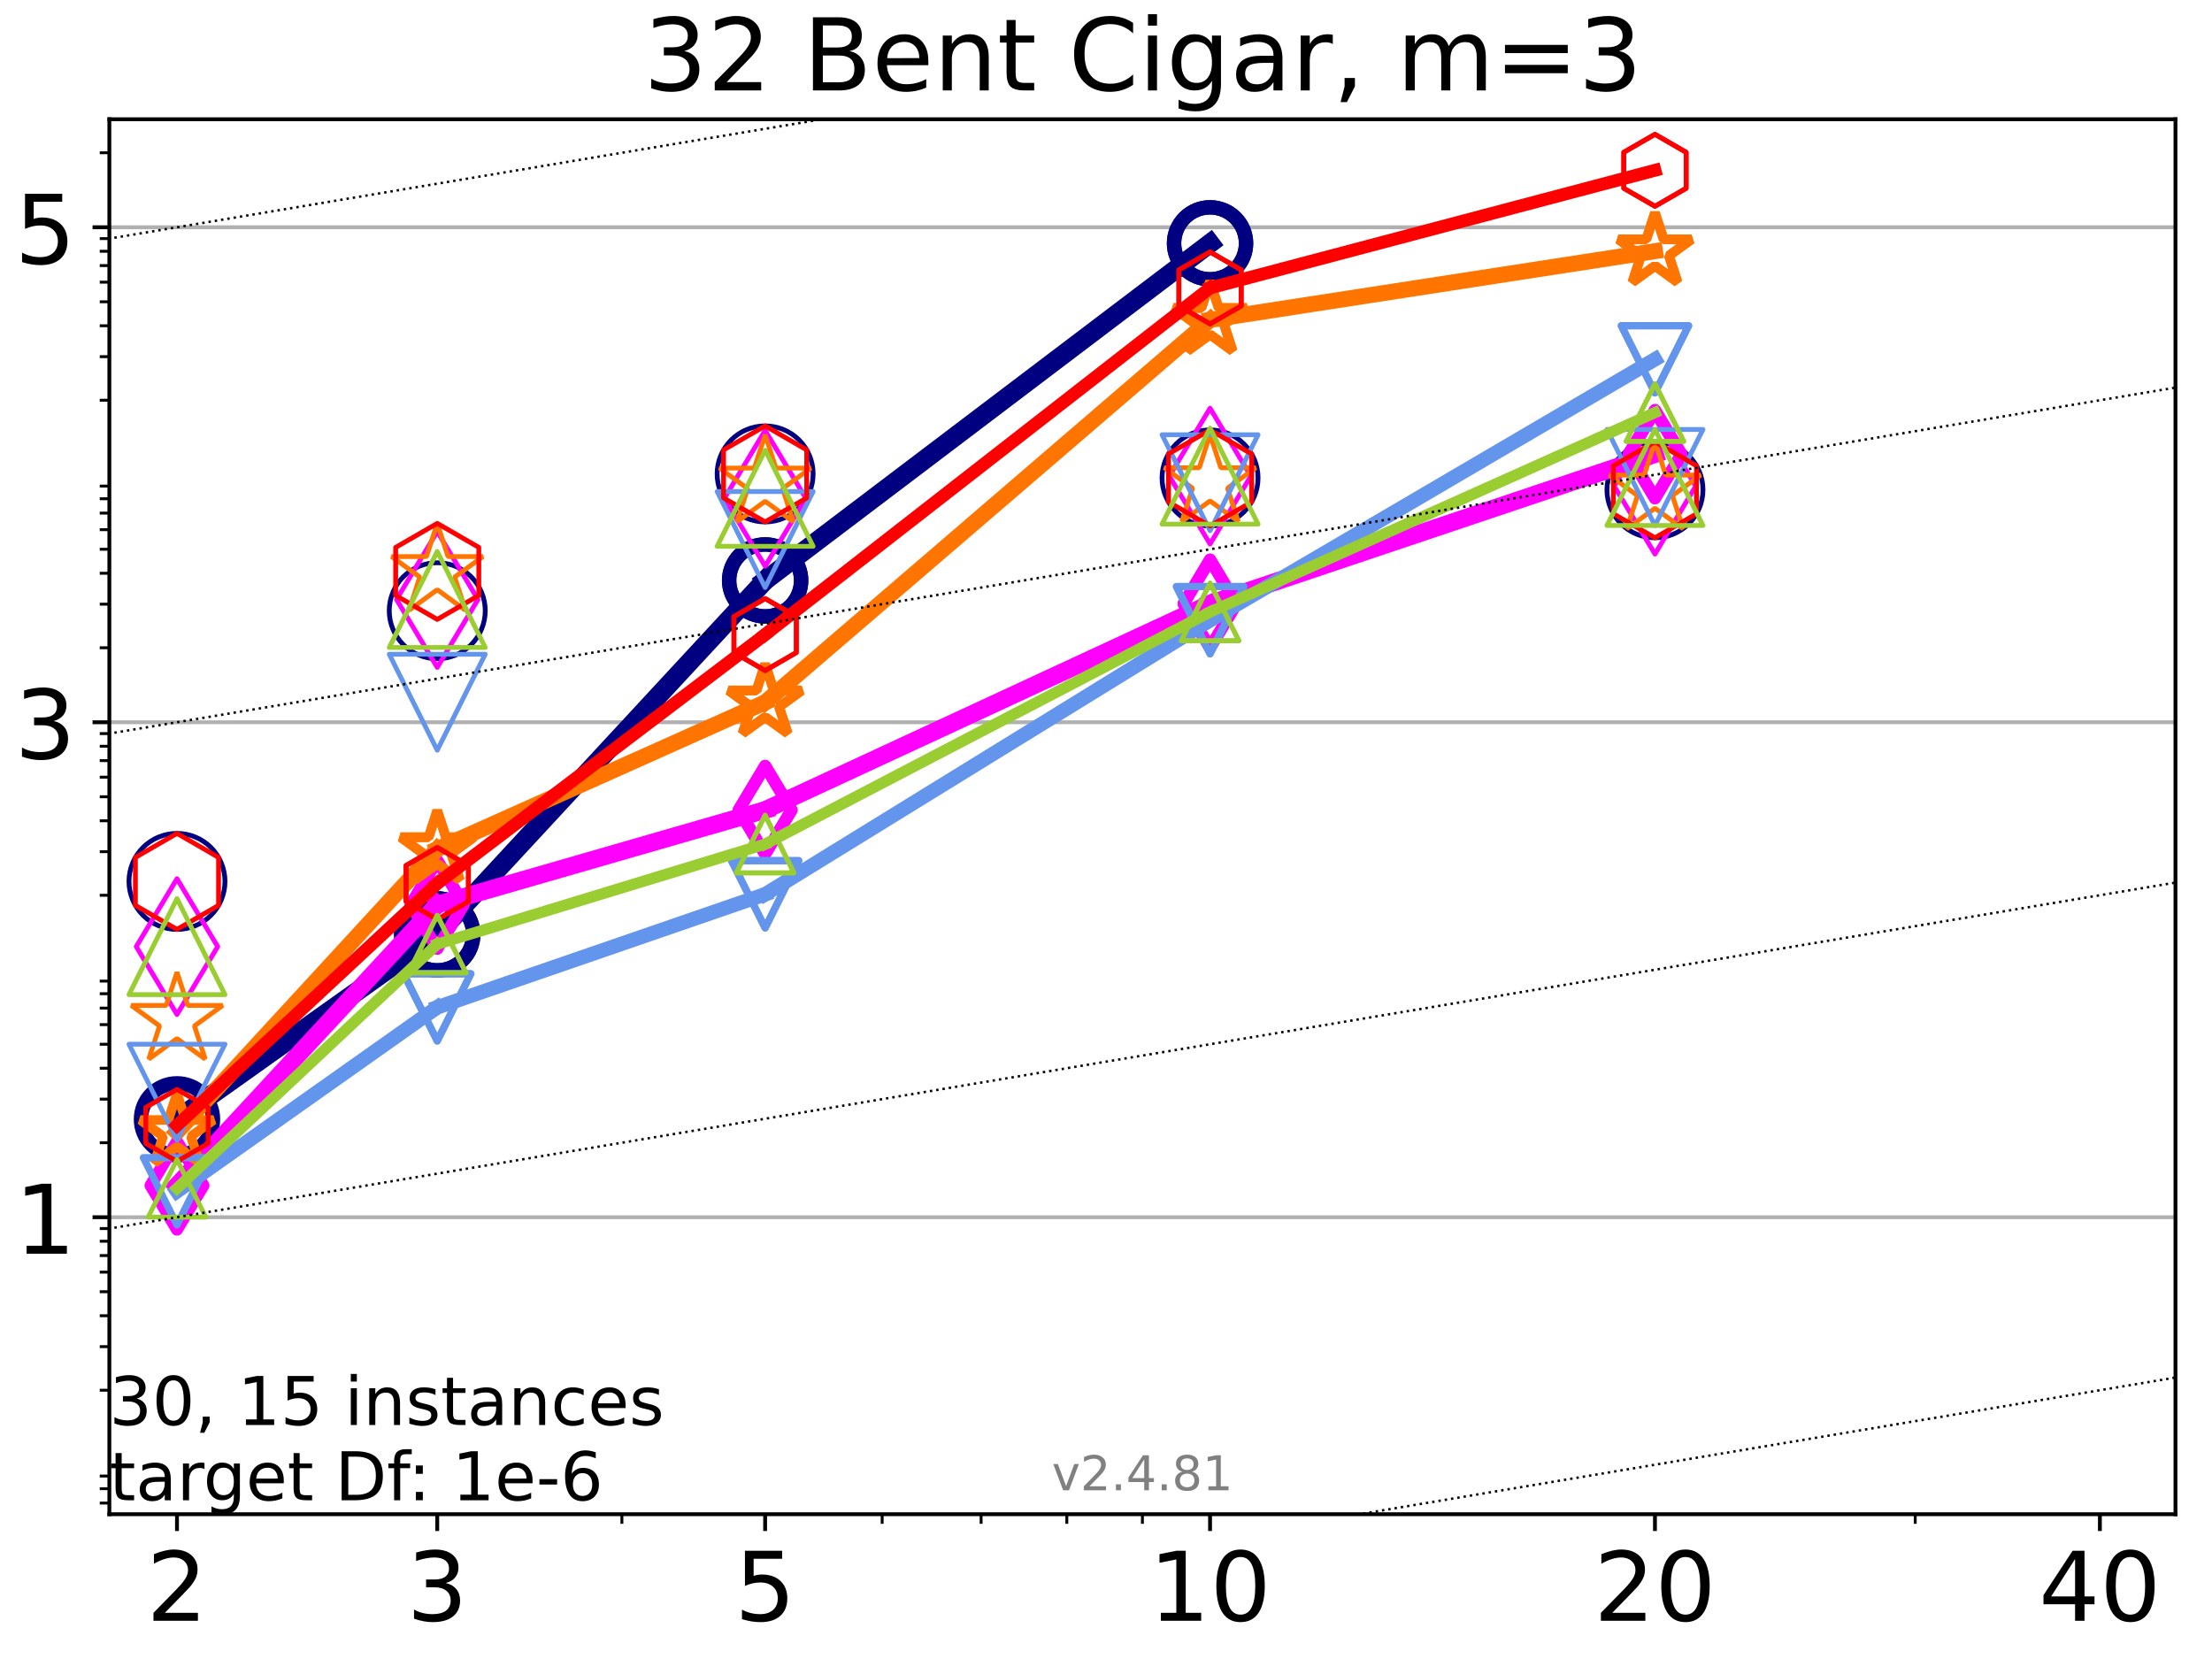 <?xml version="1.0" encoding="utf-8" standalone="no"?>
<!DOCTYPE svg PUBLIC "-//W3C//DTD SVG 1.1//EN"
  "http://www.w3.org/Graphics/SVG/1.1/DTD/svg11.dtd">
<!-- Created with matplotlib (https://matplotlib.org/) -->
<svg height="345.6pt" version="1.1" viewBox="0 0 460.8 345.6" width="460.8pt" xmlns="http://www.w3.org/2000/svg" xmlns:xlink="http://www.w3.org/1999/xlink">
 <defs>
  <style type="text/css">*{stroke-linecap:butt;stroke-linejoin:round;}</style>
 </defs>
 <g id="figure_1">
  <g id="patch_1">
   <path d="M 0 345.6 
L 460.8 345.6 
L 460.8 0 
L 0 0 
z
" style="fill:#ffffff;"/>
  </g>
  <g id="axes_1">
   <g id="patch_2">
    <path d="M 22.78 315.44 
L 453.192 315.44 
L 453.192 24.84 
L 22.78 24.84 
z
" style="fill:#ffffff;"/>
   </g>
   <g id="matplotlib.axis_1">
    <g id="xtick_1">
     <g id="line2d_1">
      <defs>
       <path d="M 0 0 
L 0 3.5 
" id="m767cc16b2c" style="stroke:#000000;stroke-width:0.8;"/>
      </defs>
      <g>
       <use style="stroke:#000000;stroke-width:0.8;" x="36.868" xlink:href="#m767cc16b2c" y="315.44"/>
      </g>
     </g>
     <g id="text_1">
      <!-- 2 -->
      <g transform="translate(30.506 337.637)scale(0.2 -0.2)">
       <defs>
        <path d="M 19.188 8.297 
L 53.609 8.297 
L 53.609 0 
L 7.328 0 
L 7.328 8.297 
Q 12.938 14.109 22.625 23.891 
Q 32.328 33.688 34.812 36.531 
Q 39.547 41.844 41.422 45.531 
Q 43.312 49.219 43.312 52.781 
Q 43.312 58.594 39.234 62.25 
Q 35.156 65.922 28.609 65.922 
Q 23.969 65.922 18.812 64.312 
Q 13.672 62.703 7.812 59.422 
L 7.812 69.391 
Q 13.766 71.781 18.938 73 
Q 24.125 74.219 28.422 74.219 
Q 39.75 74.219 46.484 68.547 
Q 53.219 62.891 53.219 53.422 
Q 53.219 48.922 51.531 44.891 
Q 49.859 40.875 45.406 35.406 
Q 44.188 33.984 37.641 27.219 
Q 31.109 20.453 19.188 8.297 
z
" id="DejaVuSans-50"/>
       </defs>
       <use xlink:href="#DejaVuSans-50"/>
      </g>
     </g>
    </g>
    <g id="xtick_2">
     <g id="line2d_2">
      <g>
       <use style="stroke:#000000;stroke-width:0.8;" x="91.085" xlink:href="#m767cc16b2c" y="315.44"/>
      </g>
     </g>
     <g id="text_2">
      <!-- 3 -->
      <g transform="translate(84.723 337.637)scale(0.2 -0.2)">
       <defs>
        <path d="M 40.578 39.312 
Q 47.656 37.797 51.625 33 
Q 55.609 28.219 55.609 21.188 
Q 55.609 10.406 48.188 4.484 
Q 40.766 -1.422 27.094 -1.422 
Q 22.516 -1.422 17.656 -0.516 
Q 12.797 0.391 7.625 2.203 
L 7.625 11.719 
Q 11.719 9.328 16.594 8.109 
Q 21.484 6.891 26.812 6.891 
Q 36.078 6.891 40.938 10.547 
Q 45.797 14.203 45.797 21.188 
Q 45.797 27.641 41.281 31.266 
Q 36.766 34.906 28.719 34.906 
L 20.219 34.906 
L 20.219 43.016 
L 29.109 43.016 
Q 36.375 43.016 40.234 45.922 
Q 44.094 48.828 44.094 54.297 
Q 44.094 59.906 40.109 62.906 
Q 36.141 65.922 28.719 65.922 
Q 24.656 65.922 20.016 65.031 
Q 15.375 64.156 9.812 62.312 
L 9.812 71.094 
Q 15.438 72.656 20.344 73.438 
Q 25.25 74.219 29.594 74.219 
Q 40.828 74.219 47.359 69.109 
Q 53.906 64.016 53.906 55.328 
Q 53.906 49.266 50.438 45.094 
Q 46.969 40.922 40.578 39.312 
z
" id="DejaVuSans-51"/>
       </defs>
       <use xlink:href="#DejaVuSans-51"/>
      </g>
     </g>
    </g>
    <g id="xtick_3">
     <g id="line2d_3">
      <g>
       <use style="stroke:#000000;stroke-width:0.8;" x="159.39" xlink:href="#m767cc16b2c" y="315.44"/>
      </g>
     </g>
     <g id="text_3">
      <!-- 5 -->
      <g transform="translate(153.028 337.637)scale(0.2 -0.2)">
       <defs>
        <path d="M 10.797 72.906 
L 49.516 72.906 
L 49.516 64.594 
L 19.828 64.594 
L 19.828 46.734 
Q 21.969 47.469 24.109 47.828 
Q 26.266 48.188 28.422 48.188 
Q 40.625 48.188 47.75 41.5 
Q 54.891 34.812 54.891 23.391 
Q 54.891 11.625 47.562 5.094 
Q 40.234 -1.422 26.906 -1.422 
Q 22.312 -1.422 17.547 -0.641 
Q 12.797 0.141 7.719 1.703 
L 7.719 11.625 
Q 12.109 9.234 16.797 8.062 
Q 21.484 6.891 26.703 6.891 
Q 35.156 6.891 40.078 11.328 
Q 45.016 15.766 45.016 23.391 
Q 45.016 31 40.078 35.438 
Q 35.156 39.891 26.703 39.891 
Q 22.75 39.891 18.812 39.016 
Q 14.891 38.141 10.797 36.281 
z
" id="DejaVuSans-53"/>
       </defs>
       <use xlink:href="#DejaVuSans-53"/>
      </g>
     </g>
    </g>
    <g id="xtick_4">
     <g id="line2d_4">
      <g>
       <use style="stroke:#000000;stroke-width:0.8;" x="252.074" xlink:href="#m767cc16b2c" y="315.44"/>
      </g>
     </g>
     <g id="text_4">
      <!-- 10 -->
      <g transform="translate(239.349 337.637)scale(0.2 -0.2)">
       <defs>
        <path d="M 12.406 8.297 
L 28.516 8.297 
L 28.516 63.922 
L 10.984 60.406 
L 10.984 69.391 
L 28.422 72.906 
L 38.281 72.906 
L 38.281 8.297 
L 54.391 8.297 
L 54.391 0 
L 12.406 0 
z
" id="DejaVuSans-49"/>
        <path d="M 31.781 66.406 
Q 24.172 66.406 20.328 58.906 
Q 16.5 51.422 16.5 36.375 
Q 16.5 21.391 20.328 13.891 
Q 24.172 6.391 31.781 6.391 
Q 39.453 6.391 43.281 13.891 
Q 47.125 21.391 47.125 36.375 
Q 47.125 51.422 43.281 58.906 
Q 39.453 66.406 31.781 66.406 
z
M 31.781 74.219 
Q 44.047 74.219 50.516 64.516 
Q 56.984 54.828 56.984 36.375 
Q 56.984 17.969 50.516 8.266 
Q 44.047 -1.422 31.781 -1.422 
Q 19.531 -1.422 13.062 8.266 
Q 6.594 17.969 6.594 36.375 
Q 6.594 54.828 13.062 64.516 
Q 19.531 74.219 31.781 74.219 
z
" id="DejaVuSans-48"/>
       </defs>
       <use xlink:href="#DejaVuSans-49"/>
       <use x="63.623" xlink:href="#DejaVuSans-48"/>
      </g>
     </g>
    </g>
    <g id="xtick_5">
     <g id="line2d_5">
      <g>
       <use style="stroke:#000000;stroke-width:0.8;" x="344.758" xlink:href="#m767cc16b2c" y="315.44"/>
      </g>
     </g>
     <g id="text_5">
      <!-- 20 -->
      <g transform="translate(332.033 337.637)scale(0.2 -0.2)">
       <use xlink:href="#DejaVuSans-50"/>
       <use x="63.623" xlink:href="#DejaVuSans-48"/>
      </g>
     </g>
    </g>
    <g id="xtick_6">
     <g id="line2d_6">
      <g>
       <use style="stroke:#000000;stroke-width:0.8;" x="437.443" xlink:href="#m767cc16b2c" y="315.44"/>
      </g>
     </g>
     <g id="text_6">
      <!-- 40 -->
      <g transform="translate(424.718 337.637)scale(0.2 -0.2)">
       <defs>
        <path d="M 37.797 64.312 
L 12.891 25.391 
L 37.797 25.391 
z
M 35.203 72.906 
L 47.609 72.906 
L 47.609 25.391 
L 58.016 25.391 
L 58.016 17.188 
L 47.609 17.188 
L 47.609 0 
L 37.797 0 
L 37.797 17.188 
L 4.891 17.188 
L 4.891 26.703 
z
" id="DejaVuSans-52"/>
       </defs>
       <use xlink:href="#DejaVuSans-52"/>
       <use x="63.623" xlink:href="#DejaVuSans-48"/>
      </g>
     </g>
    </g>
    <g id="xtick_7">
     <g id="line2d_7">
      <defs>
       <path d="M 0 0 
L 0 2 
" id="m8ae4ea60a2" style="stroke:#000000;stroke-width:0.6;"/>
      </defs>
      <g>
       <use style="stroke:#000000;stroke-width:0.6;" x="129.552" xlink:href="#m8ae4ea60a2" y="315.44"/>
      </g>
     </g>
    </g>
    <g id="xtick_8">
     <g id="line2d_8">
      <g>
       <use style="stroke:#000000;stroke-width:0.6;" x="183.769" xlink:href="#m8ae4ea60a2" y="315.44"/>
      </g>
     </g>
    </g>
    <g id="xtick_9">
     <g id="line2d_9">
      <g>
       <use style="stroke:#000000;stroke-width:0.6;" x="204.381" xlink:href="#m8ae4ea60a2" y="315.44"/>
      </g>
     </g>
    </g>
    <g id="xtick_10">
     <g id="line2d_10">
      <g>
       <use style="stroke:#000000;stroke-width:0.6;" x="222.237" xlink:href="#m8ae4ea60a2" y="315.44"/>
      </g>
     </g>
    </g>
    <g id="xtick_11">
     <g id="line2d_11">
      <g>
       <use style="stroke:#000000;stroke-width:0.6;" x="237.986" xlink:href="#m8ae4ea60a2" y="315.44"/>
      </g>
     </g>
    </g>
    <g id="xtick_12">
     <g id="line2d_12">
      <g>
       <use style="stroke:#000000;stroke-width:0.6;" x="398.975" xlink:href="#m8ae4ea60a2" y="315.44"/>
      </g>
     </g>
    </g>
   </g>
   <g id="matplotlib.axis_2">
    <g id="ytick_1">
     <g id="line2d_13">
      <path clip-path="url(#p9ffd3a33ee)" d="M 22.78 253.572 
L 453.192 253.572 
" style="fill:none;stroke:#b0b0b0;stroke-linecap:square;stroke-width:0.8;"/>
     </g>
     <g id="line2d_14">
      <defs>
       <path d="M 0 0 
L -3.5 0 
" id="me67e06df04" style="stroke:#000000;stroke-width:0.8;"/>
      </defs>
      <g>
       <use style="stroke:#000000;stroke-width:0.8;" x="22.78" xlink:href="#me67e06df04" y="253.572"/>
      </g>
     </g>
     <g id="text_7">
      <!-- 1 -->
      <g transform="translate(3.055 261.171)scale(0.2 -0.2)">
       <use xlink:href="#DejaVuSans-49"/>
      </g>
     </g>
    </g>
    <g id="ytick_2">
     <g id="line2d_15">
      <path clip-path="url(#p9ffd3a33ee)" d="M 22.78 150.459 
L 453.192 150.459 
" style="fill:none;stroke:#b0b0b0;stroke-linecap:square;stroke-width:0.8;"/>
     </g>
     <g id="line2d_16">
      <g>
       <use style="stroke:#000000;stroke-width:0.8;" x="22.78" xlink:href="#me67e06df04" y="150.459"/>
      </g>
     </g>
     <g id="text_8">
      <!-- 3 -->
      <g transform="translate(3.055 158.058)scale(0.2 -0.2)">
       <use xlink:href="#DejaVuSans-51"/>
      </g>
     </g>
    </g>
    <g id="ytick_3">
     <g id="line2d_17">
      <path clip-path="url(#p9ffd3a33ee)" d="M 22.78 47.346 
L 453.192 47.346 
" style="fill:none;stroke:#b0b0b0;stroke-linecap:square;stroke-width:0.8;"/>
     </g>
     <g id="line2d_18">
      <g>
       <use style="stroke:#000000;stroke-width:0.8;" x="22.78" xlink:href="#me67e06df04" y="47.346"/>
      </g>
     </g>
     <g id="text_9">
      <!-- 5 -->
      <g transform="translate(3.055 54.945)scale(0.2 -0.2)">
       <use xlink:href="#DejaVuSans-53"/>
      </g>
     </g>
    </g>
    <g id="ytick_4">
     <g id="line2d_19">
      <defs>
       <path d="M 0 0 
L -2 0 
" id="m1b0bc7a0cd" style="stroke:#000000;stroke-width:0.6;"/>
      </defs>
      <g>
       <use style="stroke:#000000;stroke-width:0.6;" x="22.78" xlink:href="#m1b0bc7a0cd" y="313.115"/>
      </g>
     </g>
    </g>
    <g id="ytick_5">
     <g id="line2d_20">
      <g>
       <use style="stroke:#000000;stroke-width:0.6;" x="22.78" xlink:href="#m1b0bc7a0cd" y="310.125"/>
      </g>
     </g>
    </g>
    <g id="ytick_6">
     <g id="line2d_21">
      <g>
       <use style="stroke:#000000;stroke-width:0.6;" x="22.78" xlink:href="#m1b0bc7a0cd" y="307.488"/>
      </g>
     </g>
    </g>
    <g id="ytick_7">
     <g id="line2d_22">
      <g>
       <use style="stroke:#000000;stroke-width:0.6;" x="22.78" xlink:href="#m1b0bc7a0cd" y="289.609"/>
      </g>
     </g>
    </g>
    <g id="ytick_8">
     <g id="line2d_23">
      <g>
       <use style="stroke:#000000;stroke-width:0.6;" x="22.78" xlink:href="#m1b0bc7a0cd" y="280.53"/>
      </g>
     </g>
    </g>
    <g id="ytick_9">
     <g id="line2d_24">
      <g>
       <use style="stroke:#000000;stroke-width:0.6;" x="22.78" xlink:href="#m1b0bc7a0cd" y="274.089"/>
      </g>
     </g>
    </g>
    <g id="ytick_10">
     <g id="line2d_25">
      <g>
       <use style="stroke:#000000;stroke-width:0.6;" x="22.78" xlink:href="#m1b0bc7a0cd" y="269.092"/>
      </g>
     </g>
    </g>
    <g id="ytick_11">
     <g id="line2d_26">
      <g>
       <use style="stroke:#000000;stroke-width:0.6;" x="22.78" xlink:href="#m1b0bc7a0cd" y="265.01"/>
      </g>
     </g>
    </g>
    <g id="ytick_12">
     <g id="line2d_27">
      <g>
       <use style="stroke:#000000;stroke-width:0.6;" x="22.78" xlink:href="#m1b0bc7a0cd" y="261.558"/>
      </g>
     </g>
    </g>
    <g id="ytick_13">
     <g id="line2d_28">
      <g>
       <use style="stroke:#000000;stroke-width:0.6;" x="22.78" xlink:href="#m1b0bc7a0cd" y="258.569"/>
      </g>
     </g>
    </g>
    <g id="ytick_14">
     <g id="line2d_29">
      <g>
       <use style="stroke:#000000;stroke-width:0.6;" x="22.78" xlink:href="#m1b0bc7a0cd" y="255.931"/>
      </g>
     </g>
    </g>
    <g id="ytick_15">
     <g id="line2d_30">
      <g>
       <use style="stroke:#000000;stroke-width:0.6;" x="22.78" xlink:href="#m1b0bc7a0cd" y="238.052"/>
      </g>
     </g>
    </g>
    <g id="ytick_16">
     <g id="line2d_31">
      <g>
       <use style="stroke:#000000;stroke-width:0.6;" x="22.78" xlink:href="#m1b0bc7a0cd" y="228.973"/>
      </g>
     </g>
    </g>
    <g id="ytick_17">
     <g id="line2d_32">
      <g>
       <use style="stroke:#000000;stroke-width:0.6;" x="22.78" xlink:href="#m1b0bc7a0cd" y="222.532"/>
      </g>
     </g>
    </g>
    <g id="ytick_18">
     <g id="line2d_33">
      <g>
       <use style="stroke:#000000;stroke-width:0.6;" x="22.78" xlink:href="#m1b0bc7a0cd" y="217.536"/>
      </g>
     </g>
    </g>
    <g id="ytick_19">
     <g id="line2d_34">
      <g>
       <use style="stroke:#000000;stroke-width:0.6;" x="22.78" xlink:href="#m1b0bc7a0cd" y="213.453"/>
      </g>
     </g>
    </g>
    <g id="ytick_20">
     <g id="line2d_35">
      <g>
       <use style="stroke:#000000;stroke-width:0.6;" x="22.78" xlink:href="#m1b0bc7a0cd" y="210.002"/>
      </g>
     </g>
    </g>
    <g id="ytick_21">
     <g id="line2d_36">
      <g>
       <use style="stroke:#000000;stroke-width:0.6;" x="22.78" xlink:href="#m1b0bc7a0cd" y="207.012"/>
      </g>
     </g>
    </g>
    <g id="ytick_22">
     <g id="line2d_37">
      <g>
       <use style="stroke:#000000;stroke-width:0.6;" x="22.78" xlink:href="#m1b0bc7a0cd" y="204.375"/>
      </g>
     </g>
    </g>
    <g id="ytick_23">
     <g id="line2d_38">
      <g>
       <use style="stroke:#000000;stroke-width:0.6;" x="22.78" xlink:href="#m1b0bc7a0cd" y="186.496"/>
      </g>
     </g>
    </g>
    <g id="ytick_24">
     <g id="line2d_39">
      <g>
       <use style="stroke:#000000;stroke-width:0.6;" x="22.78" xlink:href="#m1b0bc7a0cd" y="177.417"/>
      </g>
     </g>
    </g>
    <g id="ytick_25">
     <g id="line2d_40">
      <g>
       <use style="stroke:#000000;stroke-width:0.6;" x="22.78" xlink:href="#m1b0bc7a0cd" y="170.976"/>
      </g>
     </g>
    </g>
    <g id="ytick_26">
     <g id="line2d_41">
      <g>
       <use style="stroke:#000000;stroke-width:0.6;" x="22.78" xlink:href="#m1b0bc7a0cd" y="165.979"/>
      </g>
     </g>
    </g>
    <g id="ytick_27">
     <g id="line2d_42">
      <g>
       <use style="stroke:#000000;stroke-width:0.6;" x="22.78" xlink:href="#m1b0bc7a0cd" y="161.897"/>
      </g>
     </g>
    </g>
    <g id="ytick_28">
     <g id="line2d_43">
      <g>
       <use style="stroke:#000000;stroke-width:0.6;" x="22.78" xlink:href="#m1b0bc7a0cd" y="158.445"/>
      </g>
     </g>
    </g>
    <g id="ytick_29">
     <g id="line2d_44">
      <g>
       <use style="stroke:#000000;stroke-width:0.6;" x="22.78" xlink:href="#m1b0bc7a0cd" y="155.456"/>
      </g>
     </g>
    </g>
    <g id="ytick_30">
     <g id="line2d_45">
      <g>
       <use style="stroke:#000000;stroke-width:0.6;" x="22.78" xlink:href="#m1b0bc7a0cd" y="152.818"/>
      </g>
     </g>
    </g>
    <g id="ytick_31">
     <g id="line2d_46">
      <g>
       <use style="stroke:#000000;stroke-width:0.6;" x="22.78" xlink:href="#m1b0bc7a0cd" y="134.939"/>
      </g>
     </g>
    </g>
    <g id="ytick_32">
     <g id="line2d_47">
      <g>
       <use style="stroke:#000000;stroke-width:0.6;" x="22.78" xlink:href="#m1b0bc7a0cd" y="125.86"/>
      </g>
     </g>
    </g>
    <g id="ytick_33">
     <g id="line2d_48">
      <g>
       <use style="stroke:#000000;stroke-width:0.6;" x="22.78" xlink:href="#m1b0bc7a0cd" y="119.419"/>
      </g>
     </g>
    </g>
    <g id="ytick_34">
     <g id="line2d_49">
      <g>
       <use style="stroke:#000000;stroke-width:0.6;" x="22.78" xlink:href="#m1b0bc7a0cd" y="114.423"/>
      </g>
     </g>
    </g>
    <g id="ytick_35">
     <g id="line2d_50">
      <g>
       <use style="stroke:#000000;stroke-width:0.6;" x="22.78" xlink:href="#m1b0bc7a0cd" y="110.34"/>
      </g>
     </g>
    </g>
    <g id="ytick_36">
     <g id="line2d_51">
      <g>
       <use style="stroke:#000000;stroke-width:0.6;" x="22.78" xlink:href="#m1b0bc7a0cd" y="106.889"/>
      </g>
     </g>
    </g>
    <g id="ytick_37">
     <g id="line2d_52">
      <g>
       <use style="stroke:#000000;stroke-width:0.6;" x="22.78" xlink:href="#m1b0bc7a0cd" y="103.899"/>
      </g>
     </g>
    </g>
    <g id="ytick_38">
     <g id="line2d_53">
      <g>
       <use style="stroke:#000000;stroke-width:0.6;" x="22.78" xlink:href="#m1b0bc7a0cd" y="101.262"/>
      </g>
     </g>
    </g>
    <g id="ytick_39">
     <g id="line2d_54">
      <g>
       <use style="stroke:#000000;stroke-width:0.6;" x="22.78" xlink:href="#m1b0bc7a0cd" y="83.383"/>
      </g>
     </g>
    </g>
    <g id="ytick_40">
     <g id="line2d_55">
      <g>
       <use style="stroke:#000000;stroke-width:0.6;" x="22.78" xlink:href="#m1b0bc7a0cd" y="74.304"/>
      </g>
     </g>
    </g>
    <g id="ytick_41">
     <g id="line2d_56">
      <g>
       <use style="stroke:#000000;stroke-width:0.6;" x="22.78" xlink:href="#m1b0bc7a0cd" y="67.863"/>
      </g>
     </g>
    </g>
    <g id="ytick_42">
     <g id="line2d_57">
      <g>
       <use style="stroke:#000000;stroke-width:0.6;" x="22.78" xlink:href="#m1b0bc7a0cd" y="62.866"/>
      </g>
     </g>
    </g>
    <g id="ytick_43">
     <g id="line2d_58">
      <g>
       <use style="stroke:#000000;stroke-width:0.6;" x="22.78" xlink:href="#m1b0bc7a0cd" y="58.784"/>
      </g>
     </g>
    </g>
    <g id="ytick_44">
     <g id="line2d_59">
      <g>
       <use style="stroke:#000000;stroke-width:0.6;" x="22.78" xlink:href="#m1b0bc7a0cd" y="55.332"/>
      </g>
     </g>
    </g>
    <g id="ytick_45">
     <g id="line2d_60">
      <g>
       <use style="stroke:#000000;stroke-width:0.6;" x="22.78" xlink:href="#m1b0bc7a0cd" y="52.342"/>
      </g>
     </g>
    </g>
    <g id="ytick_46">
     <g id="line2d_61">
      <g>
       <use style="stroke:#000000;stroke-width:0.6;" x="22.78" xlink:href="#m1b0bc7a0cd" y="49.705"/>
      </g>
     </g>
    </g>
    <g id="ytick_47">
     <g id="line2d_62">
      <g>
       <use style="stroke:#000000;stroke-width:0.6;" x="22.78" xlink:href="#m1b0bc7a0cd" y="31.826"/>
      </g>
     </g>
    </g>
   </g>
   <g id="line2d_63">
    <path clip-path="url(#p9ffd3a33ee)" d="M 36.868 233.176 
L 91.085 194.649 
" style="fill:none;stroke:#000080;stroke-linecap:square;stroke-width:4;"/>
    <defs>
     <path d="M 0 7.5 
C 1.989 7.5 3.897 6.71 5.303 5.303 
C 6.71 3.897 7.5 1.989 7.5 0 
C 7.5 -1.989 6.71 -3.897 5.303 -5.303 
C 3.897 -6.71 1.989 -7.5 0 -7.5 
C -1.989 -7.5 -3.897 -6.71 -5.303 -5.303 
C -6.71 -3.897 -7.5 -1.989 -7.5 0 
C -7.5 1.989 -6.71 3.897 -5.303 5.303 
C -3.897 6.71 -1.989 7.5 0 7.5 
z
" id="mac5c4d7697" style="stroke:#000080;stroke-width:3;"/>
    </defs>
    <g clip-path="url(#p9ffd3a33ee)">
     <use style="fill-opacity:0;stroke:#000080;stroke-width:3;" x="36.868" xlink:href="#mac5c4d7697" y="233.176"/>
     <use style="fill-opacity:0;stroke:#000080;stroke-width:3;" x="91.085" xlink:href="#mac5c4d7697" y="194.649"/>
    </g>
   </g>
   <g id="line2d_64">
    <path clip-path="url(#p9ffd3a33ee)" d="M 91.085 194.649 
L 159.39 120.914 
" style="fill:none;stroke:#000080;stroke-linecap:square;stroke-width:4;"/>
    <g clip-path="url(#p9ffd3a33ee)">
     <use style="fill-opacity:0;stroke:#000080;stroke-width:3;" x="91.085" xlink:href="#mac5c4d7697" y="194.649"/>
     <use style="fill-opacity:0;stroke:#000080;stroke-width:3;" x="159.39" xlink:href="#mac5c4d7697" y="120.914"/>
    </g>
   </g>
   <g id="line2d_65">
    <path clip-path="url(#p9ffd3a33ee)" d="M 159.39 120.914 
L 252.074 50.692 
" style="fill:none;stroke:#000080;stroke-linecap:square;stroke-width:4;"/>
    <g clip-path="url(#p9ffd3a33ee)">
     <use style="fill-opacity:0;stroke:#000080;stroke-width:3;" x="159.39" xlink:href="#mac5c4d7697" y="120.914"/>
     <use style="fill-opacity:0;stroke:#000080;stroke-width:3;" x="252.074" xlink:href="#mac5c4d7697" y="50.692"/>
    </g>
   </g>
   <g id="line2d_66">
    <path clip-path="url(#p9ffd3a33ee)" d="M 252.074 50.692 
" style="fill:none;stroke:#000080;stroke-linecap:square;stroke-width:4;"/>
    <g clip-path="url(#p9ffd3a33ee)">
     <use style="fill-opacity:0;stroke:#000080;stroke-width:3;" x="252.074" xlink:href="#mac5c4d7697" y="50.692"/>
    </g>
   </g>
   <g id="line2d_67"/>
   <g id="line2d_68">
    <defs>
     <path d="M 0 10 
C 2.652 10 5.196 8.946 7.071 7.071 
C 8.946 5.196 10 2.652 10 0 
C 10 -2.652 8.946 -5.196 7.071 -7.071 
C 5.196 -8.946 2.652 -10 0 -10 
C -2.652 -10 -5.196 -8.946 -7.071 -7.071 
C -8.946 -5.196 -10 -2.652 -10 0 
C -10 2.652 -8.946 5.196 -7.071 7.071 
C -5.196 8.946 -2.652 10 0 10 
z
" id="m67e5aa0d40" style="stroke:#000080;"/>
    </defs>
    <g clip-path="url(#p9ffd3a33ee)">
     <use style="fill-opacity:0;stroke:#000080;" x="36.868" xlink:href="#m67e5aa0d40" y="183.611"/>
     <use style="fill-opacity:0;stroke:#000080;" x="91.085" xlink:href="#m67e5aa0d40" y="127.225"/>
     <use style="fill-opacity:0;stroke:#000080;" x="159.39" xlink:href="#m67e5aa0d40" y="98.725"/>
     <use style="fill-opacity:0;stroke:#000080;" x="252.074" xlink:href="#m67e5aa0d40" y="99.564"/>
     <use style="fill-opacity:0;stroke:#000080;" x="344.758" xlink:href="#m67e5aa0d40" y="102.033"/>
    </g>
   </g>
   <g id="line2d_69">
    <path clip-path="url(#p9ffd3a33ee)" d="M 36.868 246.963 
L 91.085 188.444 
" style="fill:none;stroke:#ff00ff;stroke-linecap:square;stroke-width:3.667;"/>
    <defs>
     <path d="M -0 9.192 
L 5.515 0 
L 0 -9.192 
L -5.515 -0 
z
" id="md8b6411a82" style="stroke:#ff00ff;stroke-linejoin:miter;stroke-width:2.5;"/>
    </defs>
    <g clip-path="url(#p9ffd3a33ee)">
     <use style="fill-opacity:0;stroke:#ff00ff;stroke-linejoin:miter;stroke-width:2.5;" x="36.868" xlink:href="#md8b6411a82" y="246.963"/>
     <use style="fill-opacity:0;stroke:#ff00ff;stroke-linejoin:miter;stroke-width:2.5;" x="91.085" xlink:href="#md8b6411a82" y="188.444"/>
    </g>
   </g>
   <g id="line2d_70">
    <path clip-path="url(#p9ffd3a33ee)" d="M 91.085 188.444 
L 159.39 168.738 
" style="fill:none;stroke:#ff00ff;stroke-linecap:square;stroke-width:3.667;"/>
    <g clip-path="url(#p9ffd3a33ee)">
     <use style="fill-opacity:0;stroke:#ff00ff;stroke-linejoin:miter;stroke-width:2.5;" x="91.085" xlink:href="#md8b6411a82" y="188.444"/>
     <use style="fill-opacity:0;stroke:#ff00ff;stroke-linejoin:miter;stroke-width:2.5;" x="159.39" xlink:href="#md8b6411a82" y="168.738"/>
    </g>
   </g>
   <g id="line2d_71">
    <path clip-path="url(#p9ffd3a33ee)" d="M 159.39 168.738 
L 252.074 125.77 
" style="fill:none;stroke:#ff00ff;stroke-linecap:square;stroke-width:3.667;"/>
    <g clip-path="url(#p9ffd3a33ee)">
     <use style="fill-opacity:0;stroke:#ff00ff;stroke-linejoin:miter;stroke-width:2.5;" x="159.39" xlink:href="#md8b6411a82" y="168.738"/>
     <use style="fill-opacity:0;stroke:#ff00ff;stroke-linejoin:miter;stroke-width:2.5;" x="252.074" xlink:href="#md8b6411a82" y="125.77"/>
    </g>
   </g>
   <g id="line2d_72">
    <path clip-path="url(#p9ffd3a33ee)" d="M 252.074 125.77 
L 344.758 94.607 
" style="fill:none;stroke:#ff00ff;stroke-linecap:square;stroke-width:3.667;"/>
    <g clip-path="url(#p9ffd3a33ee)">
     <use style="fill-opacity:0;stroke:#ff00ff;stroke-linejoin:miter;stroke-width:2.5;" x="252.074" xlink:href="#md8b6411a82" y="125.77"/>
     <use style="fill-opacity:0;stroke:#ff00ff;stroke-linejoin:miter;stroke-width:2.5;" x="344.758" xlink:href="#md8b6411a82" y="94.607"/>
    </g>
   </g>
   <g id="line2d_73">
    <path clip-path="url(#p9ffd3a33ee)" d="M 344.758 94.607 
" style="fill:none;stroke:#ff00ff;stroke-linecap:square;stroke-width:3.667;"/>
    <g clip-path="url(#p9ffd3a33ee)">
     <use style="fill-opacity:0;stroke:#ff00ff;stroke-linejoin:miter;stroke-width:2.5;" x="344.758" xlink:href="#md8b6411a82" y="94.607"/>
    </g>
   </g>
   <g id="line2d_74"/>
   <g id="line2d_75">
    <defs>
     <path d="M -0 14.142 
L 8.485 0 
L -0 -14.142 
L -8.485 -0 
z
" id="mac87b65785" style="stroke:#ff00ff;stroke-linejoin:miter;"/>
    </defs>
    <g clip-path="url(#p9ffd3a33ee)">
     <use style="fill-opacity:0;stroke:#ff00ff;stroke-linejoin:miter;" x="36.868" xlink:href="#mac87b65785" y="197.199"/>
     <use style="fill-opacity:0;stroke:#ff00ff;stroke-linejoin:miter;" x="91.085" xlink:href="#mac87b65785" y="124.882"/>
     <use style="fill-opacity:0;stroke:#ff00ff;stroke-linejoin:miter;" x="159.39" xlink:href="#mac87b65785" y="103.809"/>
     <use style="fill-opacity:0;stroke:#ff00ff;stroke-linejoin:miter;" x="252.074" xlink:href="#mac87b65785" y="99.186"/>
     <use style="fill-opacity:0;stroke:#ff00ff;stroke-linejoin:miter;" x="344.758" xlink:href="#mac87b65785" y="101.274"/>
    </g>
   </g>
   <g id="line2d_76">
    <path clip-path="url(#p9ffd3a33ee)" d="M 36.868 235.783 
L 91.085 176.878 
" style="fill:none;stroke:#ff7500;stroke-linecap:square;stroke-width:3.333;"/>
    <defs>
     <path d="M 0 -8 
L -1.796 -2.472 
L -7.608 -2.472 
L -2.906 0.944 
L -4.702 6.472 
L -0 3.056 
L 4.702 6.472 
L 2.906 0.944 
L 7.608 -2.472 
L 1.796 -2.472 
z
" id="m3b8f86df19" style="stroke:#ff7500;stroke-linejoin:bevel;stroke-width:2;"/>
    </defs>
    <g clip-path="url(#p9ffd3a33ee)">
     <use style="fill-opacity:0;stroke:#ff7500;stroke-linejoin:bevel;stroke-width:2;" x="36.868" xlink:href="#m3b8f86df19" y="235.783"/>
     <use style="fill-opacity:0;stroke:#ff7500;stroke-linejoin:bevel;stroke-width:2;" x="91.085" xlink:href="#m3b8f86df19" y="176.878"/>
    </g>
   </g>
   <g id="line2d_77">
    <path clip-path="url(#p9ffd3a33ee)" d="M 91.085 176.878 
L 159.39 146.311 
" style="fill:none;stroke:#ff7500;stroke-linecap:square;stroke-width:3.333;"/>
    <g clip-path="url(#p9ffd3a33ee)">
     <use style="fill-opacity:0;stroke:#ff7500;stroke-linejoin:bevel;stroke-width:2;" x="91.085" xlink:href="#m3b8f86df19" y="176.878"/>
     <use style="fill-opacity:0;stroke:#ff7500;stroke-linejoin:bevel;stroke-width:2;" x="159.39" xlink:href="#m3b8f86df19" y="146.311"/>
    </g>
   </g>
   <g id="line2d_78">
    <path clip-path="url(#p9ffd3a33ee)" d="M 159.39 146.311 
L 252.074 66.632 
" style="fill:none;stroke:#ff7500;stroke-linecap:square;stroke-width:3.333;"/>
    <g clip-path="url(#p9ffd3a33ee)">
     <use style="fill-opacity:0;stroke:#ff7500;stroke-linejoin:bevel;stroke-width:2;" x="159.39" xlink:href="#m3b8f86df19" y="146.311"/>
     <use style="fill-opacity:0;stroke:#ff7500;stroke-linejoin:bevel;stroke-width:2;" x="252.074" xlink:href="#m3b8f86df19" y="66.632"/>
    </g>
   </g>
   <g id="line2d_79">
    <path clip-path="url(#p9ffd3a33ee)" d="M 252.074 66.632 
L 344.758 52.322 
" style="fill:none;stroke:#ff7500;stroke-linecap:square;stroke-width:3.333;"/>
    <g clip-path="url(#p9ffd3a33ee)">
     <use style="fill-opacity:0;stroke:#ff7500;stroke-linejoin:bevel;stroke-width:2;" x="252.074" xlink:href="#m3b8f86df19" y="66.632"/>
     <use style="fill-opacity:0;stroke:#ff7500;stroke-linejoin:bevel;stroke-width:2;" x="344.758" xlink:href="#m3b8f86df19" y="52.322"/>
    </g>
   </g>
   <g id="line2d_80">
    <path clip-path="url(#p9ffd3a33ee)" d="M 344.758 52.322 
" style="fill:none;stroke:#ff7500;stroke-linecap:square;stroke-width:3.333;"/>
    <g clip-path="url(#p9ffd3a33ee)">
     <use style="fill-opacity:0;stroke:#ff7500;stroke-linejoin:bevel;stroke-width:2;" x="344.758" xlink:href="#m3b8f86df19" y="52.322"/>
    </g>
   </g>
   <g id="line2d_81"/>
   <g id="line2d_82">
    <defs>
     <path d="M 0 -10 
L -2.245 -3.09 
L -9.511 -3.09 
L -3.633 1.18 
L -5.878 8.09 
L -0 3.82 
L 5.878 8.09 
L 3.633 1.18 
L 9.511 -3.09 
L 2.245 -3.09 
z
" id="m6ba867d8c8" style="stroke:#ff7500;stroke-linejoin:bevel;"/>
    </defs>
    <g clip-path="url(#p9ffd3a33ee)">
     <use style="fill-opacity:0;stroke:#ff7500;stroke-linejoin:bevel;" x="36.868" xlink:href="#m6ba867d8c8" y="212.539"/>
     <use style="fill-opacity:0;stroke:#ff7500;stroke-linejoin:bevel;" x="91.085" xlink:href="#m6ba867d8c8" y="119.032"/>
     <use style="fill-opacity:0;stroke:#ff7500;stroke-linejoin:bevel;" x="159.39" xlink:href="#m6ba867d8c8" y="100.605"/>
     <use style="fill-opacity:0;stroke:#ff7500;stroke-linejoin:bevel;" x="252.074" xlink:href="#m6ba867d8c8" y="100.531"/>
     <use style="fill-opacity:0;stroke:#ff7500;stroke-linejoin:bevel;" x="344.758" xlink:href="#m6ba867d8c8" y="102.064"/>
    </g>
   </g>
   <g id="line2d_83">
    <path clip-path="url(#p9ffd3a33ee)" d="M 36.868 248.162 
L 91.085 209.846 
" style="fill:none;stroke:#6495ed;stroke-linecap:square;stroke-width:3;"/>
    <defs>
     <path d="M -0 7 
L 7 -7 
L -7 -7 
z
" id="m594e69b5db" style="stroke:#6495ed;stroke-linejoin:miter;stroke-width:1.5;"/>
    </defs>
    <g clip-path="url(#p9ffd3a33ee)">
     <use style="fill-opacity:0;stroke:#6495ed;stroke-linejoin:miter;stroke-width:1.5;" x="36.868" xlink:href="#m594e69b5db" y="248.162"/>
     <use style="fill-opacity:0;stroke:#6495ed;stroke-linejoin:miter;stroke-width:1.5;" x="91.085" xlink:href="#m594e69b5db" y="209.846"/>
    </g>
   </g>
   <g id="line2d_84">
    <path clip-path="url(#p9ffd3a33ee)" d="M 91.085 209.846 
L 159.39 186.295 
" style="fill:none;stroke:#6495ed;stroke-linecap:square;stroke-width:3;"/>
    <g clip-path="url(#p9ffd3a33ee)">
     <use style="fill-opacity:0;stroke:#6495ed;stroke-linejoin:miter;stroke-width:1.5;" x="91.085" xlink:href="#m594e69b5db" y="209.846"/>
     <use style="fill-opacity:0;stroke:#6495ed;stroke-linejoin:miter;stroke-width:1.5;" x="159.39" xlink:href="#m594e69b5db" y="186.295"/>
    </g>
   </g>
   <g id="line2d_85">
    <path clip-path="url(#p9ffd3a33ee)" d="M 159.39 186.295 
L 252.074 129.192 
" style="fill:none;stroke:#6495ed;stroke-linecap:square;stroke-width:3;"/>
    <g clip-path="url(#p9ffd3a33ee)">
     <use style="fill-opacity:0;stroke:#6495ed;stroke-linejoin:miter;stroke-width:1.5;" x="159.39" xlink:href="#m594e69b5db" y="186.295"/>
     <use style="fill-opacity:0;stroke:#6495ed;stroke-linejoin:miter;stroke-width:1.5;" x="252.074" xlink:href="#m594e69b5db" y="129.192"/>
    </g>
   </g>
   <g id="line2d_86">
    <path clip-path="url(#p9ffd3a33ee)" d="M 252.074 129.192 
L 344.758 74.85 
" style="fill:none;stroke:#6495ed;stroke-linecap:square;stroke-width:3;"/>
    <g clip-path="url(#p9ffd3a33ee)">
     <use style="fill-opacity:0;stroke:#6495ed;stroke-linejoin:miter;stroke-width:1.5;" x="252.074" xlink:href="#m594e69b5db" y="129.192"/>
     <use style="fill-opacity:0;stroke:#6495ed;stroke-linejoin:miter;stroke-width:1.5;" x="344.758" xlink:href="#m594e69b5db" y="74.85"/>
    </g>
   </g>
   <g id="line2d_87">
    <path clip-path="url(#p9ffd3a33ee)" d="M 344.758 74.85 
" style="fill:none;stroke:#6495ed;stroke-linecap:square;stroke-width:3;"/>
    <g clip-path="url(#p9ffd3a33ee)">
     <use style="fill-opacity:0;stroke:#6495ed;stroke-linejoin:miter;stroke-width:1.5;" x="344.758" xlink:href="#m594e69b5db" y="74.85"/>
    </g>
   </g>
   <g id="line2d_88"/>
   <g id="line2d_89">
    <defs>
     <path d="M -0 10 
L 10 -10 
L -10 -10 
z
" id="mb318ef5c0e" style="stroke:#6495ed;stroke-linejoin:miter;"/>
    </defs>
    <g clip-path="url(#p9ffd3a33ee)">
     <use style="fill-opacity:0;stroke:#6495ed;stroke-linejoin:miter;" x="36.868" xlink:href="#mb318ef5c0e" y="227.528"/>
     <use style="fill-opacity:0;stroke:#6495ed;stroke-linejoin:miter;" x="91.085" xlink:href="#mb318ef5c0e" y="146.29"/>
     <use style="fill-opacity:0;stroke:#6495ed;stroke-linejoin:miter;" x="159.39" xlink:href="#mb318ef5c0e" y="112.396"/>
     <use style="fill-opacity:0;stroke:#6495ed;stroke-linejoin:miter;" x="252.074" xlink:href="#mb318ef5c0e" y="100.567"/>
     <use style="fill-opacity:0;stroke:#6495ed;stroke-linejoin:miter;" x="344.758" xlink:href="#mb318ef5c0e" y="99.468"/>
    </g>
   </g>
   <g id="line2d_90">
    <path clip-path="url(#p9ffd3a33ee)" d="M 36.868 234.441 
L 91.085 184.045 
" style="fill:none;stroke:#ff0000;stroke-linecap:square;stroke-width:2.667;"/>
    <defs>
     <path d="M 0 -7.5 
L -6.495 -3.75 
L -6.495 3.75 
L -0 7.5 
L 6.495 3.75 
L 6.495 -3.75 
z
" id="m0e333eb176" style="stroke:#ff0000;stroke-linejoin:miter;"/>
    </defs>
    <g clip-path="url(#p9ffd3a33ee)">
     <use style="fill-opacity:0;stroke:#ff0000;stroke-linejoin:miter;" x="36.868" xlink:href="#m0e333eb176" y="234.441"/>
     <use style="fill-opacity:0;stroke:#ff0000;stroke-linejoin:miter;" x="91.085" xlink:href="#m0e333eb176" y="184.045"/>
    </g>
   </g>
   <g id="line2d_91">
    <path clip-path="url(#p9ffd3a33ee)" d="M 91.085 184.045 
L 159.39 132.192 
" style="fill:none;stroke:#ff0000;stroke-linecap:square;stroke-width:2.667;"/>
    <g clip-path="url(#p9ffd3a33ee)">
     <use style="fill-opacity:0;stroke:#ff0000;stroke-linejoin:miter;" x="91.085" xlink:href="#m0e333eb176" y="184.045"/>
     <use style="fill-opacity:0;stroke:#ff0000;stroke-linejoin:miter;" x="159.39" xlink:href="#m0e333eb176" y="132.192"/>
    </g>
   </g>
   <g id="line2d_92">
    <path clip-path="url(#p9ffd3a33ee)" d="M 159.39 132.192 
L 252.074 59.979 
" style="fill:none;stroke:#ff0000;stroke-linecap:square;stroke-width:2.667;"/>
    <g clip-path="url(#p9ffd3a33ee)">
     <use style="fill-opacity:0;stroke:#ff0000;stroke-linejoin:miter;" x="159.39" xlink:href="#m0e333eb176" y="132.192"/>
     <use style="fill-opacity:0;stroke:#ff0000;stroke-linejoin:miter;" x="252.074" xlink:href="#m0e333eb176" y="59.979"/>
    </g>
   </g>
   <g id="line2d_93">
    <path clip-path="url(#p9ffd3a33ee)" d="M 252.074 59.979 
L 344.758 35.474 
" style="fill:none;stroke:#ff0000;stroke-linecap:square;stroke-width:2.667;"/>
    <g clip-path="url(#p9ffd3a33ee)">
     <use style="fill-opacity:0;stroke:#ff0000;stroke-linejoin:miter;" x="252.074" xlink:href="#m0e333eb176" y="59.979"/>
     <use style="fill-opacity:0;stroke:#ff0000;stroke-linejoin:miter;" x="344.758" xlink:href="#m0e333eb176" y="35.474"/>
    </g>
   </g>
   <g id="line2d_94">
    <path clip-path="url(#p9ffd3a33ee)" d="M 344.758 35.474 
" style="fill:none;stroke:#ff0000;stroke-linecap:square;stroke-width:2.667;"/>
    <g clip-path="url(#p9ffd3a33ee)">
     <use style="fill-opacity:0;stroke:#ff0000;stroke-linejoin:miter;" x="344.758" xlink:href="#m0e333eb176" y="35.474"/>
    </g>
   </g>
   <g id="line2d_95"/>
   <g id="line2d_96">
    <defs>
     <path d="M 0 -10 
L -8.66 -5 
L -8.66 5 
L -0 10 
L 8.66 5 
L 8.66 -5 
z
" id="mbdf78bc8e5" style="stroke:#ff0000;stroke-linejoin:miter;"/>
    </defs>
    <g clip-path="url(#p9ffd3a33ee)">
     <use style="fill-opacity:0;stroke:#ff0000;stroke-linejoin:miter;" x="36.868" xlink:href="#mbdf78bc8e5" y="183.611"/>
     <use style="fill-opacity:0;stroke:#ff0000;stroke-linejoin:miter;" x="91.085" xlink:href="#mbdf78bc8e5" y="119.032"/>
     <use style="fill-opacity:0;stroke:#ff0000;stroke-linejoin:miter;" x="159.39" xlink:href="#mbdf78bc8e5" y="98.725"/>
     <use style="fill-opacity:0;stroke:#ff0000;stroke-linejoin:miter;" x="252.074" xlink:href="#mbdf78bc8e5" y="99.564"/>
     <use style="fill-opacity:0;stroke:#ff0000;stroke-linejoin:miter;" x="344.758" xlink:href="#mbdf78bc8e5" y="102.033"/>
    </g>
   </g>
   <g id="line2d_97">
    <path clip-path="url(#p9ffd3a33ee)" d="M 36.868 247.555 
L 91.085 196.68 
" style="fill:none;stroke:#9acd32;stroke-linecap:square;stroke-width:2.333;"/>
    <defs>
     <path d="M 0 -6 
L -6 6 
L 6 6 
z
" id="me50caa8480" style="stroke:#9acd32;stroke-linejoin:miter;"/>
    </defs>
    <g clip-path="url(#p9ffd3a33ee)">
     <use style="fill-opacity:0;stroke:#9acd32;stroke-linejoin:miter;" x="36.868" xlink:href="#me50caa8480" y="247.555"/>
     <use style="fill-opacity:0;stroke:#9acd32;stroke-linejoin:miter;" x="91.085" xlink:href="#me50caa8480" y="196.68"/>
    </g>
   </g>
   <g id="line2d_98">
    <path clip-path="url(#p9ffd3a33ee)" d="M 91.085 196.68 
L 159.39 175.838 
" style="fill:none;stroke:#9acd32;stroke-linecap:square;stroke-width:2.333;"/>
    <g clip-path="url(#p9ffd3a33ee)">
     <use style="fill-opacity:0;stroke:#9acd32;stroke-linejoin:miter;" x="91.085" xlink:href="#me50caa8480" y="196.68"/>
     <use style="fill-opacity:0;stroke:#9acd32;stroke-linejoin:miter;" x="159.39" xlink:href="#me50caa8480" y="175.838"/>
    </g>
   </g>
   <g id="line2d_99">
    <path clip-path="url(#p9ffd3a33ee)" d="M 159.39 175.838 
L 252.074 127.484 
" style="fill:none;stroke:#9acd32;stroke-linecap:square;stroke-width:2.333;"/>
    <g clip-path="url(#p9ffd3a33ee)">
     <use style="fill-opacity:0;stroke:#9acd32;stroke-linejoin:miter;" x="159.39" xlink:href="#me50caa8480" y="175.838"/>
     <use style="fill-opacity:0;stroke:#9acd32;stroke-linejoin:miter;" x="252.074" xlink:href="#me50caa8480" y="127.484"/>
    </g>
   </g>
   <g id="line2d_100">
    <path clip-path="url(#p9ffd3a33ee)" d="M 252.074 127.484 
L 344.758 85.947 
" style="fill:none;stroke:#9acd32;stroke-linecap:square;stroke-width:2.333;"/>
    <g clip-path="url(#p9ffd3a33ee)">
     <use style="fill-opacity:0;stroke:#9acd32;stroke-linejoin:miter;" x="252.074" xlink:href="#me50caa8480" y="127.484"/>
     <use style="fill-opacity:0;stroke:#9acd32;stroke-linejoin:miter;" x="344.758" xlink:href="#me50caa8480" y="85.947"/>
    </g>
   </g>
   <g id="line2d_101">
    <path clip-path="url(#p9ffd3a33ee)" d="M 344.758 85.947 
" style="fill:none;stroke:#9acd32;stroke-linecap:square;stroke-width:2.333;"/>
    <g clip-path="url(#p9ffd3a33ee)">
     <use style="fill-opacity:0;stroke:#9acd32;stroke-linejoin:miter;" x="344.758" xlink:href="#me50caa8480" y="85.947"/>
    </g>
   </g>
   <g id="line2d_102"/>
   <g id="line2d_103">
    <defs>
     <path d="M 0 -10 
L -10 10 
L 10 10 
z
" id="mb362617e6d" style="stroke:#9acd32;stroke-linejoin:miter;"/>
    </defs>
    <g clip-path="url(#p9ffd3a33ee)">
     <use style="fill-opacity:0;stroke:#9acd32;stroke-linejoin:miter;" x="36.868" xlink:href="#mb362617e6d" y="197.199"/>
     <use style="fill-opacity:0;stroke:#9acd32;stroke-linejoin:miter;" x="91.085" xlink:href="#mb362617e6d" y="124.882"/>
     <use style="fill-opacity:0;stroke:#9acd32;stroke-linejoin:miter;" x="159.39" xlink:href="#mb362617e6d" y="103.809"/>
     <use style="fill-opacity:0;stroke:#9acd32;stroke-linejoin:miter;" x="252.074" xlink:href="#mb362617e6d" y="99.186"/>
     <use style="fill-opacity:0;stroke:#9acd32;stroke-linejoin:miter;" x="344.758" xlink:href="#mb362617e6d" y="99.468"/>
    </g>
   </g>
   <g id="line2d_104"/>
   <g id="line2d_105">
    <path clip-path="url(#p9ffd3a33ee)" d="M 97.096 346.6 
L 461.8 285.53 
" style="fill:none;stroke:#000000;stroke-dasharray:0.5,0.825;stroke-dashoffset:0;stroke-width:0.5;"/>
   </g>
   <g id="line2d_106">
    <path clip-path="url(#p9ffd3a33ee)" d="M -1 259.913 
L 461.8 182.417 
" style="fill:none;stroke:#000000;stroke-dasharray:0.5,0.825;stroke-dashoffset:0;stroke-width:0.5;"/>
   </g>
   <g id="line2d_107">
    <path clip-path="url(#p9ffd3a33ee)" d="M -1 156.8 
L 461.8 79.304 
" style="fill:none;stroke:#000000;stroke-dasharray:0.5,0.825;stroke-dashoffset:0;stroke-width:0.5;"/>
   </g>
   <g id="line2d_108">
    <path clip-path="url(#p9ffd3a33ee)" d="M -1 53.687 
L 325.587 -1 
" style="fill:none;stroke:#000000;stroke-dasharray:0.5,0.825;stroke-dashoffset:0;stroke-width:0.5;"/>
   </g>
   <g id="line2d_109">
    <path clip-path="url(#p9ffd3a33ee)" style="fill:none;stroke:#000000;stroke-dasharray:0.5,0.825;stroke-dashoffset:0;stroke-width:0.5;"/>
   </g>
   <g id="patch_3">
    <path d="M 22.78 315.44 
L 22.78 24.84 
" style="fill:none;stroke:#000000;stroke-linecap:square;stroke-linejoin:miter;stroke-width:0.8;"/>
   </g>
   <g id="patch_4">
    <path d="M 453.192 315.44 
L 453.192 24.84 
" style="fill:none;stroke:#000000;stroke-linecap:square;stroke-linejoin:miter;stroke-width:0.8;"/>
   </g>
   <g id="patch_5">
    <path d="M 22.78 315.44 
L 453.192 315.44 
" style="fill:none;stroke:#000000;stroke-linecap:square;stroke-linejoin:miter;stroke-width:0.8;"/>
   </g>
   <g id="patch_6">
    <path d="M 22.78 24.84 
L 453.192 24.84 
" style="fill:none;stroke:#000000;stroke-linecap:square;stroke-linejoin:miter;stroke-width:0.8;"/>
   </g>
   <g id="text_10">
    <!-- 30, 15 instances -->
    <g transform="translate(22.78 296.851)scale(0.14 -0.14)">
     <defs>
      <path d="M 11.719 12.406 
L 22.016 12.406 
L 22.016 4 
L 14.016 -11.625 
L 7.719 -11.625 
L 11.719 4 
z
" id="DejaVuSans-44"/>
      <path id="DejaVuSans-32"/>
      <path d="M 9.422 54.688 
L 18.406 54.688 
L 18.406 0 
L 9.422 0 
z
M 9.422 75.984 
L 18.406 75.984 
L 18.406 64.594 
L 9.422 64.594 
z
" id="DejaVuSans-105"/>
      <path d="M 54.891 33.016 
L 54.891 0 
L 45.906 0 
L 45.906 32.719 
Q 45.906 40.484 42.875 44.328 
Q 39.844 48.188 33.797 48.188 
Q 26.516 48.188 22.312 43.547 
Q 18.109 38.922 18.109 30.906 
L 18.109 0 
L 9.078 0 
L 9.078 54.688 
L 18.109 54.688 
L 18.109 46.188 
Q 21.344 51.125 25.703 53.562 
Q 30.078 56 35.797 56 
Q 45.219 56 50.047 50.172 
Q 54.891 44.344 54.891 33.016 
z
" id="DejaVuSans-110"/>
      <path d="M 44.281 53.078 
L 44.281 44.578 
Q 40.484 46.531 36.375 47.5 
Q 32.281 48.484 27.875 48.484 
Q 21.188 48.484 17.844 46.438 
Q 14.5 44.391 14.5 40.281 
Q 14.5 37.156 16.891 35.375 
Q 19.281 33.594 26.516 31.984 
L 29.594 31.297 
Q 39.156 29.25 43.188 25.516 
Q 47.219 21.781 47.219 15.094 
Q 47.219 7.469 41.188 3.016 
Q 35.156 -1.422 24.609 -1.422 
Q 20.219 -1.422 15.453 -0.562 
Q 10.688 0.297 5.422 2 
L 5.422 11.281 
Q 10.406 8.688 15.234 7.391 
Q 20.062 6.109 24.812 6.109 
Q 31.156 6.109 34.562 8.281 
Q 37.984 10.453 37.984 14.406 
Q 37.984 18.062 35.516 20.016 
Q 33.062 21.969 24.703 23.781 
L 21.578 24.516 
Q 13.234 26.266 9.516 29.906 
Q 5.812 33.547 5.812 39.891 
Q 5.812 47.609 11.281 51.797 
Q 16.75 56 26.812 56 
Q 31.781 56 36.172 55.266 
Q 40.578 54.547 44.281 53.078 
z
" id="DejaVuSans-115"/>
      <path d="M 18.312 70.219 
L 18.312 54.688 
L 36.812 54.688 
L 36.812 47.703 
L 18.312 47.703 
L 18.312 18.016 
Q 18.312 11.328 20.141 9.422 
Q 21.969 7.516 27.594 7.516 
L 36.812 7.516 
L 36.812 0 
L 27.594 0 
Q 17.188 0 13.234 3.875 
Q 9.281 7.766 9.281 18.016 
L 9.281 47.703 
L 2.688 47.703 
L 2.688 54.688 
L 9.281 54.688 
L 9.281 70.219 
z
" id="DejaVuSans-116"/>
      <path d="M 34.281 27.484 
Q 23.391 27.484 19.188 25 
Q 14.984 22.516 14.984 16.5 
Q 14.984 11.719 18.141 8.906 
Q 21.297 6.109 26.703 6.109 
Q 34.188 6.109 38.703 11.406 
Q 43.219 16.703 43.219 25.484 
L 43.219 27.484 
z
M 52.203 31.203 
L 52.203 0 
L 43.219 0 
L 43.219 8.297 
Q 40.141 3.328 35.547 0.953 
Q 30.953 -1.422 24.312 -1.422 
Q 15.922 -1.422 10.953 3.297 
Q 6 8.016 6 15.922 
Q 6 25.141 12.172 29.828 
Q 18.359 34.516 30.609 34.516 
L 43.219 34.516 
L 43.219 35.406 
Q 43.219 41.609 39.141 45 
Q 35.062 48.391 27.688 48.391 
Q 23 48.391 18.547 47.266 
Q 14.109 46.141 10.016 43.891 
L 10.016 52.203 
Q 14.938 54.109 19.578 55.047 
Q 24.219 56 28.609 56 
Q 40.484 56 46.344 49.844 
Q 52.203 43.703 52.203 31.203 
z
" id="DejaVuSans-97"/>
      <path d="M 48.781 52.594 
L 48.781 44.188 
Q 44.969 46.297 41.141 47.344 
Q 37.312 48.391 33.406 48.391 
Q 24.656 48.391 19.812 42.844 
Q 14.984 37.312 14.984 27.297 
Q 14.984 17.281 19.812 11.734 
Q 24.656 6.203 33.406 6.203 
Q 37.312 6.203 41.141 7.25 
Q 44.969 8.297 48.781 10.406 
L 48.781 2.094 
Q 45.016 0.344 40.984 -0.531 
Q 36.969 -1.422 32.422 -1.422 
Q 20.062 -1.422 12.781 6.344 
Q 5.516 14.109 5.516 27.297 
Q 5.516 40.672 12.859 48.328 
Q 20.219 56 33.016 56 
Q 37.156 56 41.109 55.141 
Q 45.062 54.297 48.781 52.594 
z
" id="DejaVuSans-99"/>
      <path d="M 56.203 29.594 
L 56.203 25.203 
L 14.891 25.203 
Q 15.484 15.922 20.484 11.062 
Q 25.484 6.203 34.422 6.203 
Q 39.594 6.203 44.453 7.469 
Q 49.312 8.734 54.109 11.281 
L 54.109 2.781 
Q 49.266 0.734 44.188 -0.344 
Q 39.109 -1.422 33.891 -1.422 
Q 20.797 -1.422 13.156 6.188 
Q 5.516 13.812 5.516 26.812 
Q 5.516 40.234 12.766 48.109 
Q 20.016 56 32.328 56 
Q 43.359 56 49.781 48.891 
Q 56.203 41.797 56.203 29.594 
z
M 47.219 32.234 
Q 47.125 39.594 43.094 43.984 
Q 39.062 48.391 32.422 48.391 
Q 24.906 48.391 20.391 44.141 
Q 15.875 39.891 15.188 32.172 
z
" id="DejaVuSans-101"/>
     </defs>
     <use xlink:href="#DejaVuSans-51"/>
     <use x="63.623" xlink:href="#DejaVuSans-48"/>
     <use x="127.246" xlink:href="#DejaVuSans-44"/>
     <use x="159.033" xlink:href="#DejaVuSans-32"/>
     <use x="190.82" xlink:href="#DejaVuSans-49"/>
     <use x="254.443" xlink:href="#DejaVuSans-53"/>
     <use x="318.066" xlink:href="#DejaVuSans-32"/>
     <use x="349.854" xlink:href="#DejaVuSans-105"/>
     <use x="377.637" xlink:href="#DejaVuSans-110"/>
     <use x="441.016" xlink:href="#DejaVuSans-115"/>
     <use x="493.115" xlink:href="#DejaVuSans-116"/>
     <use x="532.324" xlink:href="#DejaVuSans-97"/>
     <use x="593.604" xlink:href="#DejaVuSans-110"/>
     <use x="656.982" xlink:href="#DejaVuSans-99"/>
     <use x="711.963" xlink:href="#DejaVuSans-101"/>
     <use x="773.486" xlink:href="#DejaVuSans-115"/>
    </g>
    <!-- target Df: 1e-6 -->
    <g transform="translate(22.78 312.528)scale(0.14 -0.14)">
     <defs>
      <path d="M 41.109 46.297 
Q 39.594 47.172 37.812 47.578 
Q 36.031 48 33.891 48 
Q 26.266 48 22.188 43.047 
Q 18.109 38.094 18.109 28.812 
L 18.109 0 
L 9.078 0 
L 9.078 54.688 
L 18.109 54.688 
L 18.109 46.188 
Q 20.953 51.172 25.484 53.578 
Q 30.031 56 36.531 56 
Q 37.453 56 38.578 55.875 
Q 39.703 55.766 41.062 55.516 
z
" id="DejaVuSans-114"/>
      <path d="M 45.406 27.984 
Q 45.406 37.75 41.375 43.109 
Q 37.359 48.484 30.078 48.484 
Q 22.859 48.484 18.828 43.109 
Q 14.797 37.75 14.797 27.984 
Q 14.797 18.266 18.828 12.891 
Q 22.859 7.516 30.078 7.516 
Q 37.359 7.516 41.375 12.891 
Q 45.406 18.266 45.406 27.984 
z
M 54.391 6.781 
Q 54.391 -7.172 48.188 -13.984 
Q 42 -20.797 29.203 -20.797 
Q 24.469 -20.797 20.266 -20.094 
Q 16.062 -19.391 12.109 -17.922 
L 12.109 -9.188 
Q 16.062 -11.328 19.922 -12.344 
Q 23.781 -13.375 27.781 -13.375 
Q 36.625 -13.375 41.016 -8.766 
Q 45.406 -4.156 45.406 5.172 
L 45.406 9.625 
Q 42.625 4.781 38.281 2.391 
Q 33.938 0 27.875 0 
Q 17.828 0 11.672 7.656 
Q 5.516 15.328 5.516 27.984 
Q 5.516 40.672 11.672 48.328 
Q 17.828 56 27.875 56 
Q 33.938 56 38.281 53.609 
Q 42.625 51.219 45.406 46.391 
L 45.406 54.688 
L 54.391 54.688 
z
" id="DejaVuSans-103"/>
      <path d="M 19.672 64.797 
L 19.672 8.109 
L 31.594 8.109 
Q 46.688 8.109 53.688 14.938 
Q 60.688 21.781 60.688 36.531 
Q 60.688 51.172 53.688 57.984 
Q 46.688 64.797 31.594 64.797 
z
M 9.812 72.906 
L 30.078 72.906 
Q 51.266 72.906 61.172 64.094 
Q 71.094 55.281 71.094 36.531 
Q 71.094 17.672 61.125 8.828 
Q 51.172 0 30.078 0 
L 9.812 0 
z
" id="DejaVuSans-68"/>
      <path d="M 37.109 75.984 
L 37.109 68.5 
L 28.516 68.5 
Q 23.688 68.5 21.797 66.547 
Q 19.922 64.594 19.922 59.516 
L 19.922 54.688 
L 34.719 54.688 
L 34.719 47.703 
L 19.922 47.703 
L 19.922 0 
L 10.891 0 
L 10.891 47.703 
L 2.297 47.703 
L 2.297 54.688 
L 10.891 54.688 
L 10.891 58.5 
Q 10.891 67.625 15.141 71.797 
Q 19.391 75.984 28.609 75.984 
z
" id="DejaVuSans-102"/>
      <path d="M 11.719 12.406 
L 22.016 12.406 
L 22.016 0 
L 11.719 0 
z
M 11.719 51.703 
L 22.016 51.703 
L 22.016 39.312 
L 11.719 39.312 
z
" id="DejaVuSans-58"/>
      <path d="M 4.891 31.391 
L 31.203 31.391 
L 31.203 23.391 
L 4.891 23.391 
z
" id="DejaVuSans-45"/>
      <path d="M 33.016 40.375 
Q 26.375 40.375 22.484 35.828 
Q 18.609 31.297 18.609 23.391 
Q 18.609 15.531 22.484 10.953 
Q 26.375 6.391 33.016 6.391 
Q 39.656 6.391 43.531 10.953 
Q 47.406 15.531 47.406 23.391 
Q 47.406 31.297 43.531 35.828 
Q 39.656 40.375 33.016 40.375 
z
M 52.594 71.297 
L 52.594 62.312 
Q 48.875 64.062 45.094 64.984 
Q 41.312 65.922 37.594 65.922 
Q 27.828 65.922 22.672 59.328 
Q 17.531 52.734 16.797 39.406 
Q 19.672 43.656 24.016 45.922 
Q 28.375 48.188 33.594 48.188 
Q 44.578 48.188 50.953 41.516 
Q 57.328 34.859 57.328 23.391 
Q 57.328 12.156 50.688 5.359 
Q 44.047 -1.422 33.016 -1.422 
Q 20.359 -1.422 13.672 8.266 
Q 6.984 17.969 6.984 36.375 
Q 6.984 53.656 15.188 63.938 
Q 23.391 74.219 37.203 74.219 
Q 40.922 74.219 44.703 73.484 
Q 48.484 72.75 52.594 71.297 
z
" id="DejaVuSans-54"/>
     </defs>
     <use xlink:href="#DejaVuSans-116"/>
     <use x="39.209" xlink:href="#DejaVuSans-97"/>
     <use x="100.488" xlink:href="#DejaVuSans-114"/>
     <use x="139.852" xlink:href="#DejaVuSans-103"/>
     <use x="203.328" xlink:href="#DejaVuSans-101"/>
     <use x="264.852" xlink:href="#DejaVuSans-116"/>
     <use x="304.061" xlink:href="#DejaVuSans-32"/>
     <use x="335.848" xlink:href="#DejaVuSans-68"/>
     <use x="412.85" xlink:href="#DejaVuSans-102"/>
     <use x="444.43" xlink:href="#DejaVuSans-58"/>
     <use x="478.121" xlink:href="#DejaVuSans-32"/>
     <use x="509.908" xlink:href="#DejaVuSans-49"/>
     <use x="573.531" xlink:href="#DejaVuSans-101"/>
     <use x="635.055" xlink:href="#DejaVuSans-45"/>
     <use x="671.139" xlink:href="#DejaVuSans-54"/>
    </g>
   </g>
   <g id="text_11">
    <!-- v2.4.81 -->
    <g style="fill:#808080;" transform="translate(219.124 310.454)scale(0.1 -0.1)">
     <defs>
      <path d="M 2.984 54.688 
L 12.5 54.688 
L 29.594 8.797 
L 46.688 54.688 
L 56.203 54.688 
L 35.688 0 
L 23.484 0 
z
" id="DejaVuSans-118"/>
      <path d="M 10.688 12.406 
L 21 12.406 
L 21 0 
L 10.688 0 
z
" id="DejaVuSans-46"/>
      <path d="M 31.781 34.625 
Q 24.75 34.625 20.719 30.859 
Q 16.703 27.094 16.703 20.516 
Q 16.703 13.922 20.719 10.156 
Q 24.75 6.391 31.781 6.391 
Q 38.812 6.391 42.859 10.172 
Q 46.922 13.969 46.922 20.516 
Q 46.922 27.094 42.891 30.859 
Q 38.875 34.625 31.781 34.625 
z
M 21.922 38.812 
Q 15.578 40.375 12.031 44.719 
Q 8.5 49.078 8.5 55.328 
Q 8.5 64.062 14.719 69.141 
Q 20.953 74.219 31.781 74.219 
Q 42.672 74.219 48.875 69.141 
Q 55.078 64.062 55.078 55.328 
Q 55.078 49.078 51.531 44.719 
Q 48 40.375 41.703 38.812 
Q 48.828 37.156 52.797 32.312 
Q 56.781 27.484 56.781 20.516 
Q 56.781 9.906 50.312 4.234 
Q 43.844 -1.422 31.781 -1.422 
Q 19.734 -1.422 13.25 4.234 
Q 6.781 9.906 6.781 20.516 
Q 6.781 27.484 10.781 32.312 
Q 14.797 37.156 21.922 38.812 
z
M 18.312 54.391 
Q 18.312 48.734 21.844 45.562 
Q 25.391 42.391 31.781 42.391 
Q 38.141 42.391 41.719 45.562 
Q 45.312 48.734 45.312 54.391 
Q 45.312 60.062 41.719 63.234 
Q 38.141 66.406 31.781 66.406 
Q 25.391 66.406 21.844 63.234 
Q 18.312 60.062 18.312 54.391 
z
" id="DejaVuSans-56"/>
     </defs>
     <use xlink:href="#DejaVuSans-118"/>
     <use x="59.18" xlink:href="#DejaVuSans-50"/>
     <use x="122.803" xlink:href="#DejaVuSans-46"/>
     <use x="154.59" xlink:href="#DejaVuSans-52"/>
     <use x="218.213" xlink:href="#DejaVuSans-46"/>
     <use x="250" xlink:href="#DejaVuSans-56"/>
     <use x="313.623" xlink:href="#DejaVuSans-49"/>
    </g>
   </g>
   <g id="text_12">
    <!-- 32 Bent Cigar, m=3 -->
    <g transform="translate(134.066 18.84)scale(0.209 -0.209)">
     <defs>
      <path d="M 19.672 34.812 
L 19.672 8.109 
L 35.5 8.109 
Q 43.453 8.109 47.281 11.406 
Q 51.125 14.703 51.125 21.484 
Q 51.125 28.328 47.281 31.562 
Q 43.453 34.812 35.5 34.812 
z
M 19.672 64.797 
L 19.672 42.828 
L 34.281 42.828 
Q 41.5 42.828 45.031 45.531 
Q 48.578 48.25 48.578 53.812 
Q 48.578 59.328 45.031 62.062 
Q 41.5 64.797 34.281 64.797 
z
M 9.812 72.906 
L 35.016 72.906 
Q 46.297 72.906 52.391 68.219 
Q 58.5 63.531 58.5 54.891 
Q 58.5 48.188 55.375 44.234 
Q 52.25 40.281 46.188 39.312 
Q 53.469 37.75 57.5 32.781 
Q 61.531 27.828 61.531 20.406 
Q 61.531 10.641 54.891 5.312 
Q 48.25 0 35.984 0 
L 9.812 0 
z
" id="DejaVuSans-66"/>
      <path d="M 64.406 67.281 
L 64.406 56.891 
Q 59.422 61.531 53.781 63.812 
Q 48.141 66.109 41.797 66.109 
Q 29.297 66.109 22.656 58.469 
Q 16.016 50.828 16.016 36.375 
Q 16.016 21.969 22.656 14.328 
Q 29.297 6.688 41.797 6.688 
Q 48.141 6.688 53.781 8.984 
Q 59.422 11.281 64.406 15.922 
L 64.406 5.609 
Q 59.234 2.094 53.438 0.328 
Q 47.656 -1.422 41.219 -1.422 
Q 24.656 -1.422 15.125 8.703 
Q 5.609 18.844 5.609 36.375 
Q 5.609 53.953 15.125 64.078 
Q 24.656 74.219 41.219 74.219 
Q 47.75 74.219 53.531 72.484 
Q 59.328 70.75 64.406 67.281 
z
" id="DejaVuSans-67"/>
      <path d="M 52 44.188 
Q 55.375 50.25 60.062 53.125 
Q 64.75 56 71.094 56 
Q 79.641 56 84.281 50.016 
Q 88.922 44.047 88.922 33.016 
L 88.922 0 
L 79.891 0 
L 79.891 32.719 
Q 79.891 40.578 77.094 44.375 
Q 74.312 48.188 68.609 48.188 
Q 61.625 48.188 57.562 43.547 
Q 53.516 38.922 53.516 30.906 
L 53.516 0 
L 44.484 0 
L 44.484 32.719 
Q 44.484 40.625 41.703 44.406 
Q 38.922 48.188 33.109 48.188 
Q 26.219 48.188 22.156 43.531 
Q 18.109 38.875 18.109 30.906 
L 18.109 0 
L 9.078 0 
L 9.078 54.688 
L 18.109 54.688 
L 18.109 46.188 
Q 21.188 51.219 25.484 53.609 
Q 29.781 56 35.688 56 
Q 41.656 56 45.828 52.969 
Q 50 49.953 52 44.188 
z
" id="DejaVuSans-109"/>
      <path d="M 10.594 45.406 
L 73.188 45.406 
L 73.188 37.203 
L 10.594 37.203 
z
M 10.594 25.484 
L 73.188 25.484 
L 73.188 17.188 
L 10.594 17.188 
z
" id="DejaVuSans-61"/>
     </defs>
     <use xlink:href="#DejaVuSans-51"/>
     <use x="63.623" xlink:href="#DejaVuSans-50"/>
     <use x="127.246" xlink:href="#DejaVuSans-32"/>
     <use x="159.033" xlink:href="#DejaVuSans-66"/>
     <use x="227.637" xlink:href="#DejaVuSans-101"/>
     <use x="289.16" xlink:href="#DejaVuSans-110"/>
     <use x="352.539" xlink:href="#DejaVuSans-116"/>
     <use x="391.748" xlink:href="#DejaVuSans-32"/>
     <use x="423.535" xlink:href="#DejaVuSans-67"/>
     <use x="493.359" xlink:href="#DejaVuSans-105"/>
     <use x="521.143" xlink:href="#DejaVuSans-103"/>
     <use x="584.619" xlink:href="#DejaVuSans-97"/>
     <use x="645.898" xlink:href="#DejaVuSans-114"/>
     <use x="687.012" xlink:href="#DejaVuSans-44"/>
     <use x="718.799" xlink:href="#DejaVuSans-32"/>
     <use x="750.586" xlink:href="#DejaVuSans-109"/>
     <use x="847.998" xlink:href="#DejaVuSans-61"/>
     <use x="931.787" xlink:href="#DejaVuSans-51"/>
    </g>
   </g>
  </g>
 </g>
 <defs>
  <clipPath id="p9ffd3a33ee">
   <rect height="290.6" width="430.412" x="22.78" y="24.84"/>
  </clipPath>
 </defs>
</svg>
